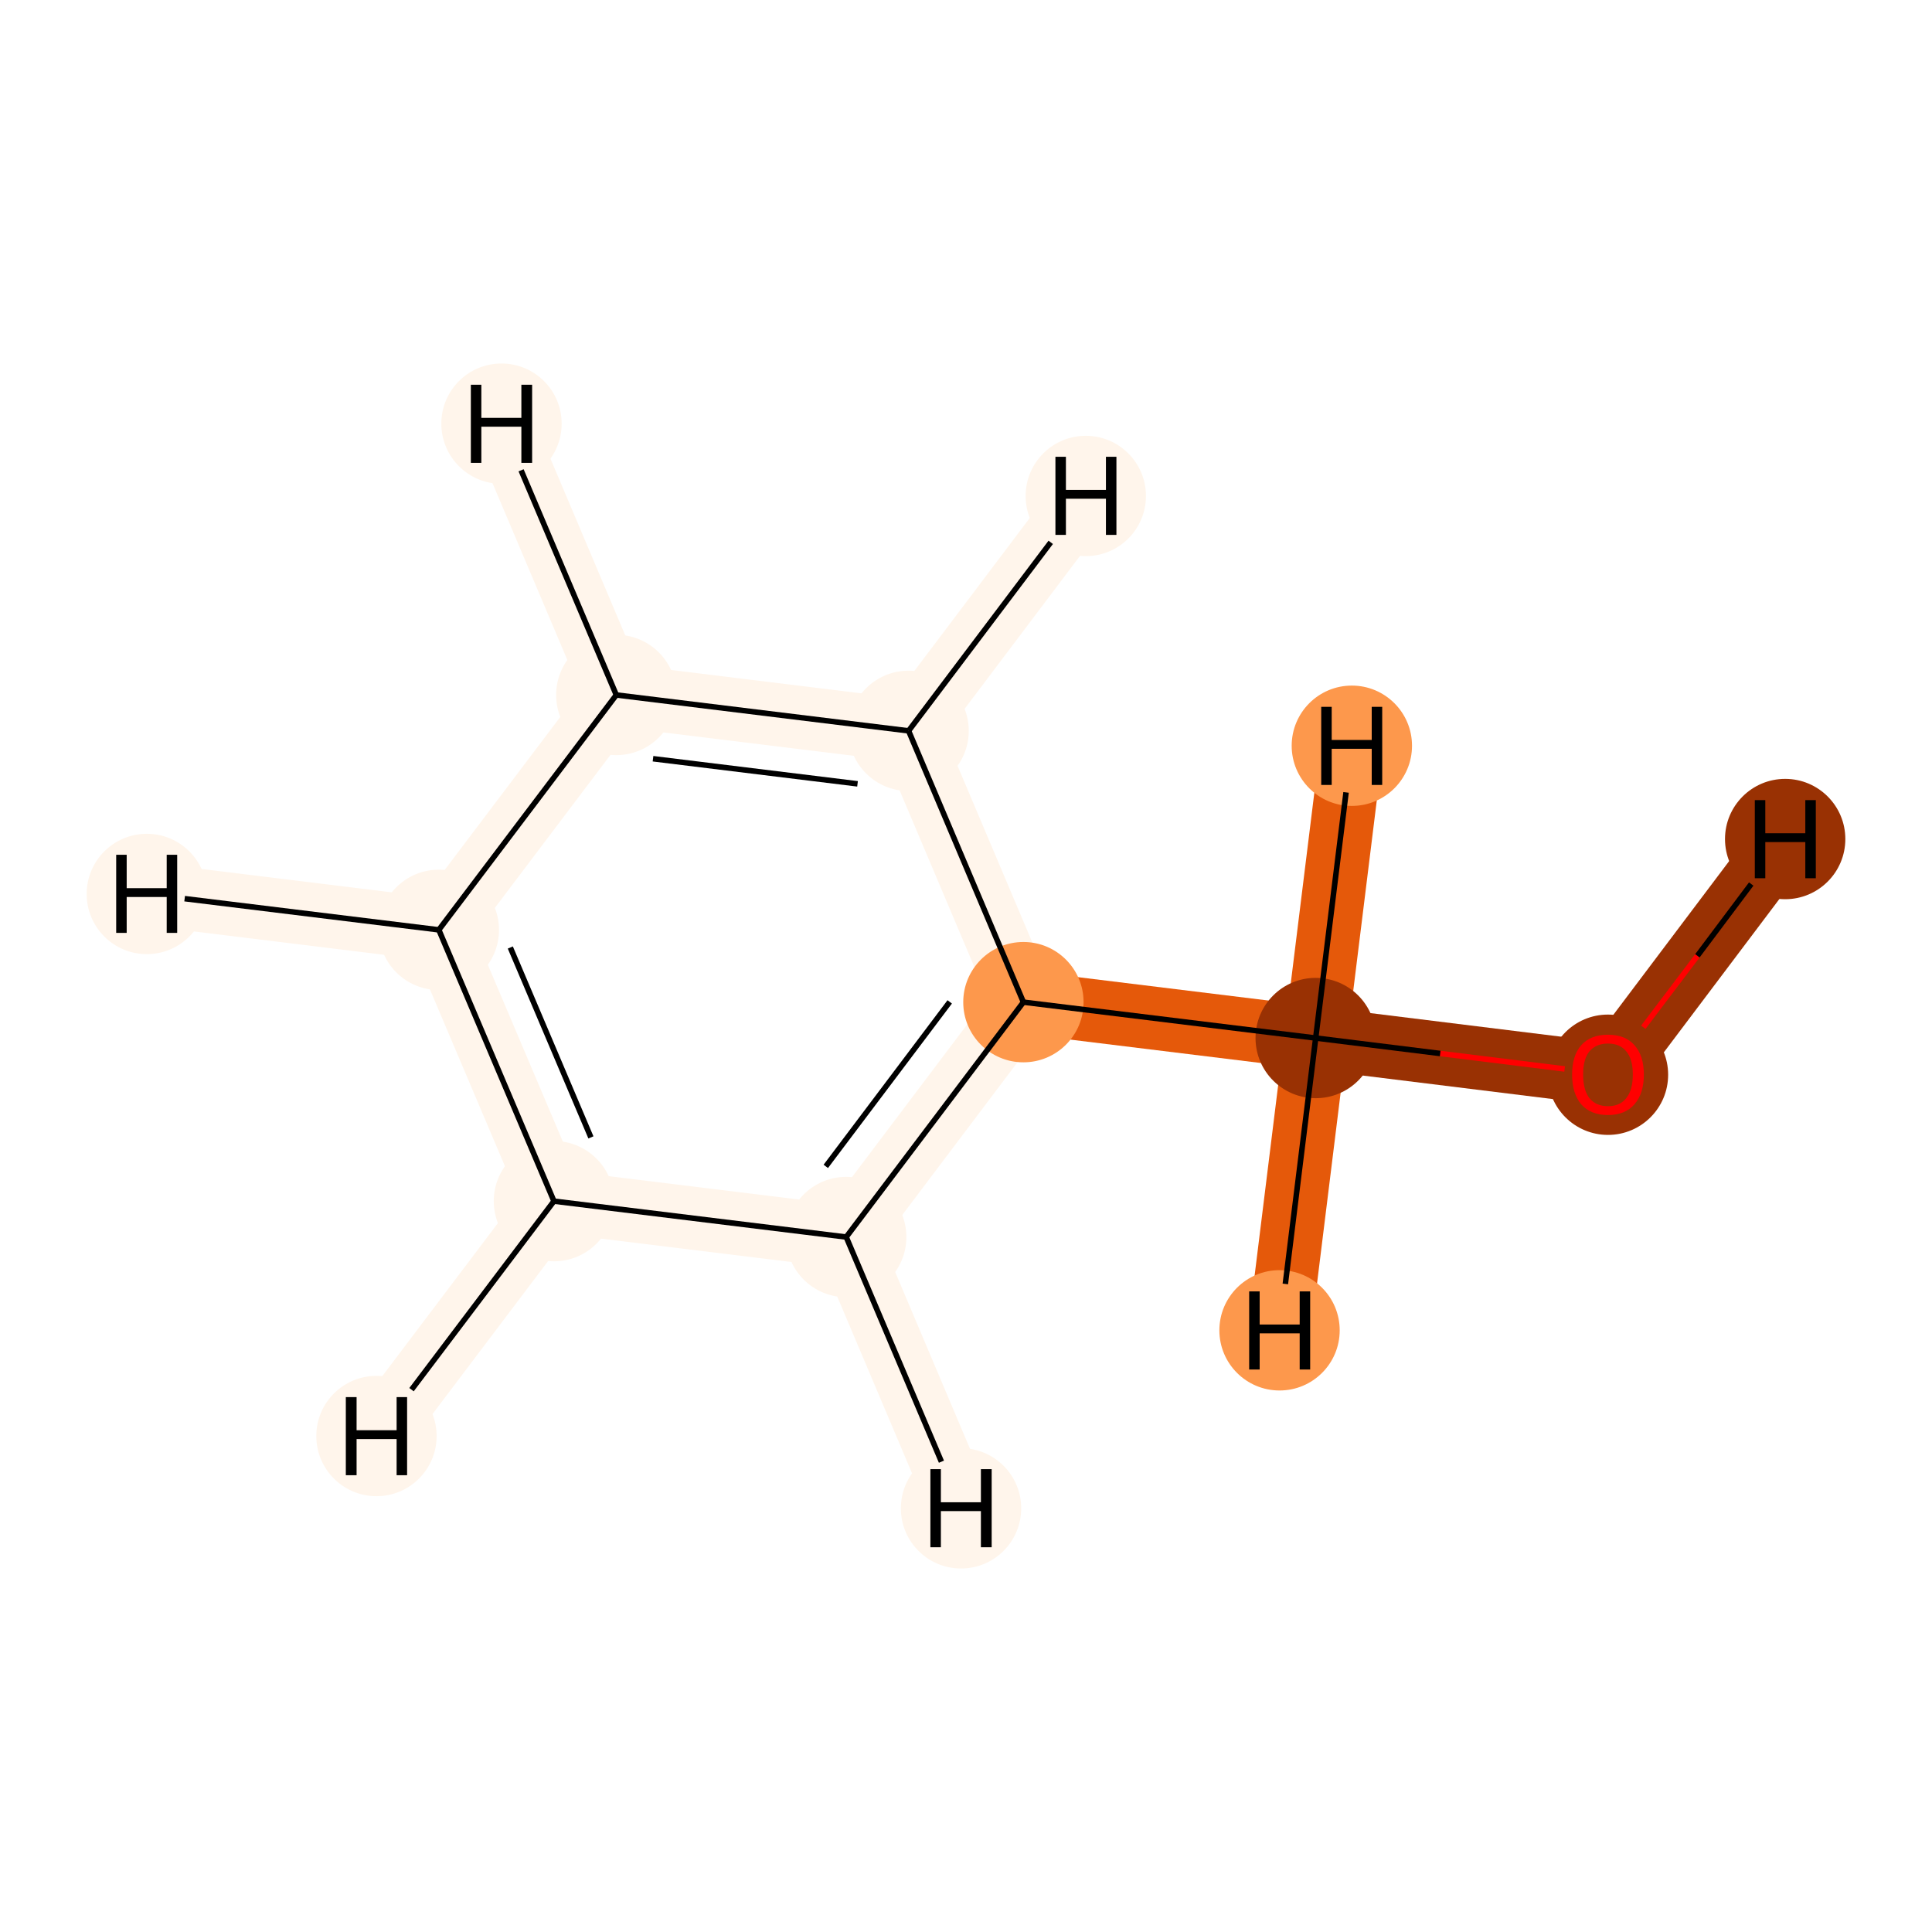 <?xml version='1.0' encoding='iso-8859-1'?>
<svg version='1.1' baseProfile='full'
              xmlns='http://www.w3.org/2000/svg'
                      xmlns:rdkit='http://www.rdkit.org/xml'
                      xmlns:xlink='http://www.w3.org/1999/xlink'
                  xml:space='preserve'
width='700px' height='700px' viewBox='0 0 700 700'>
<!-- END OF HEADER -->
<rect style='opacity:1.0;fill:#FFFFFF;stroke:none' width='700.0' height='700.0' x='0.0' y='0.0'> </rect>
<path d='M 582.6,389.2 L 476.7,376.1' style='fill:none;fill-rule:evenodd;stroke:#993103;stroke-width:22.8px;stroke-linecap:butt;stroke-linejoin:miter;stroke-opacity:1' />
<path d='M 582.6,389.2 L 646.8,304.0' style='fill:none;fill-rule:evenodd;stroke:#993103;stroke-width:22.8px;stroke-linecap:butt;stroke-linejoin:miter;stroke-opacity:1' />
<path d='M 476.7,376.1 L 370.8,363.1' style='fill:none;fill-rule:evenodd;stroke:#E5590A;stroke-width:22.8px;stroke-linecap:butt;stroke-linejoin:miter;stroke-opacity:1' />
<path d='M 476.7,376.1 L 463.6,482.0' style='fill:none;fill-rule:evenodd;stroke:#E5590A;stroke-width:22.8px;stroke-linecap:butt;stroke-linejoin:miter;stroke-opacity:1' />
<path d='M 476.7,376.1 L 489.8,270.2' style='fill:none;fill-rule:evenodd;stroke:#E5590A;stroke-width:22.8px;stroke-linecap:butt;stroke-linejoin:miter;stroke-opacity:1' />
<path d='M 370.8,363.1 L 306.6,448.2' style='fill:none;fill-rule:evenodd;stroke:#FFF5EB;stroke-width:22.8px;stroke-linecap:butt;stroke-linejoin:miter;stroke-opacity:1' />
<path d='M 370.8,363.1 L 329.2,264.8' style='fill:none;fill-rule:evenodd;stroke:#FFF5EB;stroke-width:22.8px;stroke-linecap:butt;stroke-linejoin:miter;stroke-opacity:1' />
<path d='M 306.6,448.2 L 200.7,435.2' style='fill:none;fill-rule:evenodd;stroke:#FFF5EB;stroke-width:22.8px;stroke-linecap:butt;stroke-linejoin:miter;stroke-opacity:1' />
<path d='M 306.6,448.2 L 348.2,546.5' style='fill:none;fill-rule:evenodd;stroke:#FFF5EB;stroke-width:22.8px;stroke-linecap:butt;stroke-linejoin:miter;stroke-opacity:1' />
<path d='M 200.7,435.2 L 159.0,336.9' style='fill:none;fill-rule:evenodd;stroke:#FFF5EB;stroke-width:22.8px;stroke-linecap:butt;stroke-linejoin:miter;stroke-opacity:1' />
<path d='M 200.7,435.2 L 136.4,520.3' style='fill:none;fill-rule:evenodd;stroke:#FFF5EB;stroke-width:22.8px;stroke-linecap:butt;stroke-linejoin:miter;stroke-opacity:1' />
<path d='M 159.0,336.9 L 223.3,251.8' style='fill:none;fill-rule:evenodd;stroke:#FFF5EB;stroke-width:22.8px;stroke-linecap:butt;stroke-linejoin:miter;stroke-opacity:1' />
<path d='M 159.0,336.9 L 53.2,323.9' style='fill:none;fill-rule:evenodd;stroke:#FFF5EB;stroke-width:22.8px;stroke-linecap:butt;stroke-linejoin:miter;stroke-opacity:1' />
<path d='M 223.3,251.8 L 329.2,264.8' style='fill:none;fill-rule:evenodd;stroke:#FFF5EB;stroke-width:22.8px;stroke-linecap:butt;stroke-linejoin:miter;stroke-opacity:1' />
<path d='M 223.3,251.8 L 181.7,153.5' style='fill:none;fill-rule:evenodd;stroke:#FFF5EB;stroke-width:22.8px;stroke-linecap:butt;stroke-linejoin:miter;stroke-opacity:1' />
<path d='M 329.2,264.8 L 393.4,179.7' style='fill:none;fill-rule:evenodd;stroke:#FFF5EB;stroke-width:22.8px;stroke-linecap:butt;stroke-linejoin:miter;stroke-opacity:1' />
<ellipse cx='582.6' cy='389.4' rx='21.3' ry='21.3'  style='fill:#993103;fill-rule:evenodd;stroke:#993103;stroke-width:1.0px;stroke-linecap:butt;stroke-linejoin:miter;stroke-opacity:1' />
<ellipse cx='476.7' cy='376.1' rx='21.3' ry='21.3'  style='fill:#993103;fill-rule:evenodd;stroke:#993103;stroke-width:1.0px;stroke-linecap:butt;stroke-linejoin:miter;stroke-opacity:1' />
<ellipse cx='370.8' cy='363.1' rx='21.3' ry='21.3'  style='fill:#FD984C;fill-rule:evenodd;stroke:#FD984C;stroke-width:1.0px;stroke-linecap:butt;stroke-linejoin:miter;stroke-opacity:1' />
<ellipse cx='306.6' cy='448.2' rx='21.3' ry='21.3'  style='fill:#FFF5EB;fill-rule:evenodd;stroke:#FFF5EB;stroke-width:1.0px;stroke-linecap:butt;stroke-linejoin:miter;stroke-opacity:1' />
<ellipse cx='200.7' cy='435.2' rx='21.3' ry='21.3'  style='fill:#FFF5EB;fill-rule:evenodd;stroke:#FFF5EB;stroke-width:1.0px;stroke-linecap:butt;stroke-linejoin:miter;stroke-opacity:1' />
<ellipse cx='159.0' cy='336.9' rx='21.3' ry='21.3'  style='fill:#FFF5EB;fill-rule:evenodd;stroke:#FFF5EB;stroke-width:1.0px;stroke-linecap:butt;stroke-linejoin:miter;stroke-opacity:1' />
<ellipse cx='223.3' cy='251.8' rx='21.3' ry='21.3'  style='fill:#FFF5EB;fill-rule:evenodd;stroke:#FFF5EB;stroke-width:1.0px;stroke-linecap:butt;stroke-linejoin:miter;stroke-opacity:1' />
<ellipse cx='329.2' cy='264.8' rx='21.3' ry='21.3'  style='fill:#FFF5EB;fill-rule:evenodd;stroke:#FFF5EB;stroke-width:1.0px;stroke-linecap:butt;stroke-linejoin:miter;stroke-opacity:1' />
<ellipse cx='646.8' cy='304.0' rx='21.3' ry='21.3'  style='fill:#993103;fill-rule:evenodd;stroke:#993103;stroke-width:1.0px;stroke-linecap:butt;stroke-linejoin:miter;stroke-opacity:1' />
<ellipse cx='463.6' cy='482.0' rx='21.3' ry='21.3'  style='fill:#FD984C;fill-rule:evenodd;stroke:#FD984C;stroke-width:1.0px;stroke-linecap:butt;stroke-linejoin:miter;stroke-opacity:1' />
<ellipse cx='489.8' cy='270.2' rx='21.3' ry='21.3'  style='fill:#FD984C;fill-rule:evenodd;stroke:#FD984C;stroke-width:1.0px;stroke-linecap:butt;stroke-linejoin:miter;stroke-opacity:1' />
<ellipse cx='348.2' cy='546.5' rx='21.3' ry='21.3'  style='fill:#FFF5EB;fill-rule:evenodd;stroke:#FFF5EB;stroke-width:1.0px;stroke-linecap:butt;stroke-linejoin:miter;stroke-opacity:1' />
<ellipse cx='136.4' cy='520.3' rx='21.3' ry='21.3'  style='fill:#FFF5EB;fill-rule:evenodd;stroke:#FFF5EB;stroke-width:1.0px;stroke-linecap:butt;stroke-linejoin:miter;stroke-opacity:1' />
<ellipse cx='53.2' cy='323.9' rx='21.3' ry='21.3'  style='fill:#FFF5EB;fill-rule:evenodd;stroke:#FFF5EB;stroke-width:1.0px;stroke-linecap:butt;stroke-linejoin:miter;stroke-opacity:1' />
<ellipse cx='181.7' cy='153.5' rx='21.3' ry='21.3'  style='fill:#FFF5EB;fill-rule:evenodd;stroke:#FFF5EB;stroke-width:1.0px;stroke-linecap:butt;stroke-linejoin:miter;stroke-opacity:1' />
<ellipse cx='393.4' cy='179.7' rx='21.3' ry='21.3'  style='fill:#FFF5EB;fill-rule:evenodd;stroke:#FFF5EB;stroke-width:1.0px;stroke-linecap:butt;stroke-linejoin:miter;stroke-opacity:1' />
<path class='bond-0 atom-0 atom-1' d='M 566.9,387.3 L 521.8,381.7' style='fill:none;fill-rule:evenodd;stroke:#FF0000;stroke-width:2.0px;stroke-linecap:butt;stroke-linejoin:miter;stroke-opacity:1' />
<path class='bond-0 atom-0 atom-1' d='M 521.8,381.7 L 476.7,376.1' style='fill:none;fill-rule:evenodd;stroke:#000000;stroke-width:2.0px;stroke-linecap:butt;stroke-linejoin:miter;stroke-opacity:1' />
<path class='bond-8 atom-0 atom-8' d='M 595.4,372.2 L 615.0,346.3' style='fill:none;fill-rule:evenodd;stroke:#FF0000;stroke-width:2.0px;stroke-linecap:butt;stroke-linejoin:miter;stroke-opacity:1' />
<path class='bond-8 atom-0 atom-8' d='M 615.0,346.3 L 634.5,320.3' style='fill:none;fill-rule:evenodd;stroke:#000000;stroke-width:2.0px;stroke-linecap:butt;stroke-linejoin:miter;stroke-opacity:1' />
<path class='bond-1 atom-1 atom-2' d='M 476.7,376.1 L 370.8,363.1' style='fill:none;fill-rule:evenodd;stroke:#000000;stroke-width:2.0px;stroke-linecap:butt;stroke-linejoin:miter;stroke-opacity:1' />
<path class='bond-9 atom-1 atom-9' d='M 476.7,376.1 L 465.7,465.2' style='fill:none;fill-rule:evenodd;stroke:#000000;stroke-width:2.0px;stroke-linecap:butt;stroke-linejoin:miter;stroke-opacity:1' />
<path class='bond-10 atom-1 atom-10' d='M 476.7,376.1 L 487.7,287.1' style='fill:none;fill-rule:evenodd;stroke:#000000;stroke-width:2.0px;stroke-linecap:butt;stroke-linejoin:miter;stroke-opacity:1' />
<path class='bond-2 atom-2 atom-3' d='M 370.8,363.1 L 306.6,448.2' style='fill:none;fill-rule:evenodd;stroke:#000000;stroke-width:2.0px;stroke-linecap:butt;stroke-linejoin:miter;stroke-opacity:1' />
<path class='bond-2 atom-2 atom-3' d='M 344.1,363.0 L 299.2,422.6' style='fill:none;fill-rule:evenodd;stroke:#000000;stroke-width:2.0px;stroke-linecap:butt;stroke-linejoin:miter;stroke-opacity:1' />
<path class='bond-7 atom-7 atom-2' d='M 329.2,264.8 L 370.8,363.1' style='fill:none;fill-rule:evenodd;stroke:#000000;stroke-width:2.0px;stroke-linecap:butt;stroke-linejoin:miter;stroke-opacity:1' />
<path class='bond-3 atom-3 atom-4' d='M 306.6,448.2 L 200.7,435.2' style='fill:none;fill-rule:evenodd;stroke:#000000;stroke-width:2.0px;stroke-linecap:butt;stroke-linejoin:miter;stroke-opacity:1' />
<path class='bond-11 atom-3 atom-11' d='M 306.6,448.2 L 341.1,529.6' style='fill:none;fill-rule:evenodd;stroke:#000000;stroke-width:2.0px;stroke-linecap:butt;stroke-linejoin:miter;stroke-opacity:1' />
<path class='bond-4 atom-4 atom-5' d='M 200.7,435.2 L 159.0,336.9' style='fill:none;fill-rule:evenodd;stroke:#000000;stroke-width:2.0px;stroke-linecap:butt;stroke-linejoin:miter;stroke-opacity:1' />
<path class='bond-4 atom-4 atom-5' d='M 214.1,412.1 L 184.9,343.3' style='fill:none;fill-rule:evenodd;stroke:#000000;stroke-width:2.0px;stroke-linecap:butt;stroke-linejoin:miter;stroke-opacity:1' />
<path class='bond-12 atom-4 atom-12' d='M 200.7,435.2 L 149.1,503.5' style='fill:none;fill-rule:evenodd;stroke:#000000;stroke-width:2.0px;stroke-linecap:butt;stroke-linejoin:miter;stroke-opacity:1' />
<path class='bond-5 atom-5 atom-6' d='M 159.0,336.9 L 223.3,251.8' style='fill:none;fill-rule:evenodd;stroke:#000000;stroke-width:2.0px;stroke-linecap:butt;stroke-linejoin:miter;stroke-opacity:1' />
<path class='bond-13 atom-5 atom-13' d='M 159.0,336.9 L 66.9,325.6' style='fill:none;fill-rule:evenodd;stroke:#000000;stroke-width:2.0px;stroke-linecap:butt;stroke-linejoin:miter;stroke-opacity:1' />
<path class='bond-6 atom-6 atom-7' d='M 223.3,251.8 L 329.2,264.8' style='fill:none;fill-rule:evenodd;stroke:#000000;stroke-width:2.0px;stroke-linecap:butt;stroke-linejoin:miter;stroke-opacity:1' />
<path class='bond-6 atom-6 atom-7' d='M 236.6,274.9 L 310.7,284.0' style='fill:none;fill-rule:evenodd;stroke:#000000;stroke-width:2.0px;stroke-linecap:butt;stroke-linejoin:miter;stroke-opacity:1' />
<path class='bond-14 atom-6 atom-14' d='M 223.3,251.8 L 188.8,170.4' style='fill:none;fill-rule:evenodd;stroke:#000000;stroke-width:2.0px;stroke-linecap:butt;stroke-linejoin:miter;stroke-opacity:1' />
<path class='bond-15 atom-7 atom-15' d='M 329.2,264.8 L 380.7,196.5' style='fill:none;fill-rule:evenodd;stroke:#000000;stroke-width:2.0px;stroke-linecap:butt;stroke-linejoin:miter;stroke-opacity:1' />
<path  class='atom-0' d='M 569.6 389.3
Q 569.6 382.5, 572.9 378.7
Q 576.3 374.9, 582.6 374.9
Q 588.9 374.9, 592.2 378.7
Q 595.6 382.5, 595.6 389.3
Q 595.6 396.2, 592.2 400.1
Q 588.8 404.0, 582.6 404.0
Q 576.3 404.0, 572.9 400.1
Q 569.6 396.2, 569.6 389.3
M 582.6 400.8
Q 586.9 400.8, 589.2 397.9
Q 591.6 395.0, 591.6 389.3
Q 591.6 383.7, 589.2 380.9
Q 586.9 378.1, 582.6 378.1
Q 578.3 378.1, 575.9 380.9
Q 573.6 383.7, 573.6 389.3
Q 573.6 395.0, 575.9 397.9
Q 578.3 400.8, 582.6 400.8
' fill='#FF0000'/>
<path  class='atom-8' d='M 635.8 289.9
L 639.6 289.9
L 639.6 301.9
L 654.1 301.9
L 654.1 289.9
L 657.9 289.9
L 657.9 318.2
L 654.1 318.2
L 654.1 305.1
L 639.6 305.1
L 639.6 318.2
L 635.8 318.2
L 635.8 289.9
' fill='#000000'/>
<path  class='atom-9' d='M 452.6 467.9
L 456.4 467.9
L 456.4 479.9
L 470.9 479.9
L 470.9 467.9
L 474.7 467.9
L 474.7 496.2
L 470.9 496.2
L 470.9 483.1
L 456.4 483.1
L 456.4 496.2
L 452.6 496.2
L 452.6 467.9
' fill='#000000'/>
<path  class='atom-10' d='M 478.7 256.1
L 482.5 256.1
L 482.5 268.1
L 497.0 268.1
L 497.0 256.1
L 500.8 256.1
L 500.8 284.4
L 497.0 284.4
L 497.0 271.3
L 482.5 271.3
L 482.5 284.4
L 478.7 284.4
L 478.7 256.1
' fill='#000000'/>
<path  class='atom-11' d='M 337.1 532.3
L 340.9 532.3
L 340.9 544.3
L 355.4 544.3
L 355.4 532.3
L 359.3 532.3
L 359.3 560.6
L 355.4 560.6
L 355.4 547.5
L 340.9 547.5
L 340.9 560.6
L 337.1 560.6
L 337.1 532.3
' fill='#000000'/>
<path  class='atom-12' d='M 125.3 506.2
L 129.2 506.2
L 129.2 518.2
L 143.7 518.2
L 143.7 506.2
L 147.5 506.2
L 147.5 534.5
L 143.7 534.5
L 143.7 521.4
L 129.2 521.4
L 129.2 534.5
L 125.3 534.5
L 125.3 506.2
' fill='#000000'/>
<path  class='atom-13' d='M 42.1 309.7
L 45.9 309.7
L 45.9 321.8
L 60.4 321.8
L 60.4 309.7
L 64.2 309.7
L 64.2 338.0
L 60.4 338.0
L 60.4 325.0
L 45.9 325.0
L 45.9 338.0
L 42.1 338.0
L 42.1 309.7
' fill='#000000'/>
<path  class='atom-14' d='M 170.6 139.4
L 174.4 139.4
L 174.4 151.4
L 188.9 151.4
L 188.9 139.4
L 192.8 139.4
L 192.8 167.7
L 188.9 167.7
L 188.9 154.6
L 174.4 154.6
L 174.4 167.7
L 170.6 167.7
L 170.6 139.4
' fill='#000000'/>
<path  class='atom-15' d='M 382.4 165.5
L 386.2 165.5
L 386.2 177.5
L 400.7 177.5
L 400.7 165.5
L 404.5 165.5
L 404.5 193.8
L 400.7 193.8
L 400.7 180.7
L 386.2 180.7
L 386.2 193.8
L 382.4 193.8
L 382.4 165.5
' fill='#000000'/>
</svg>
